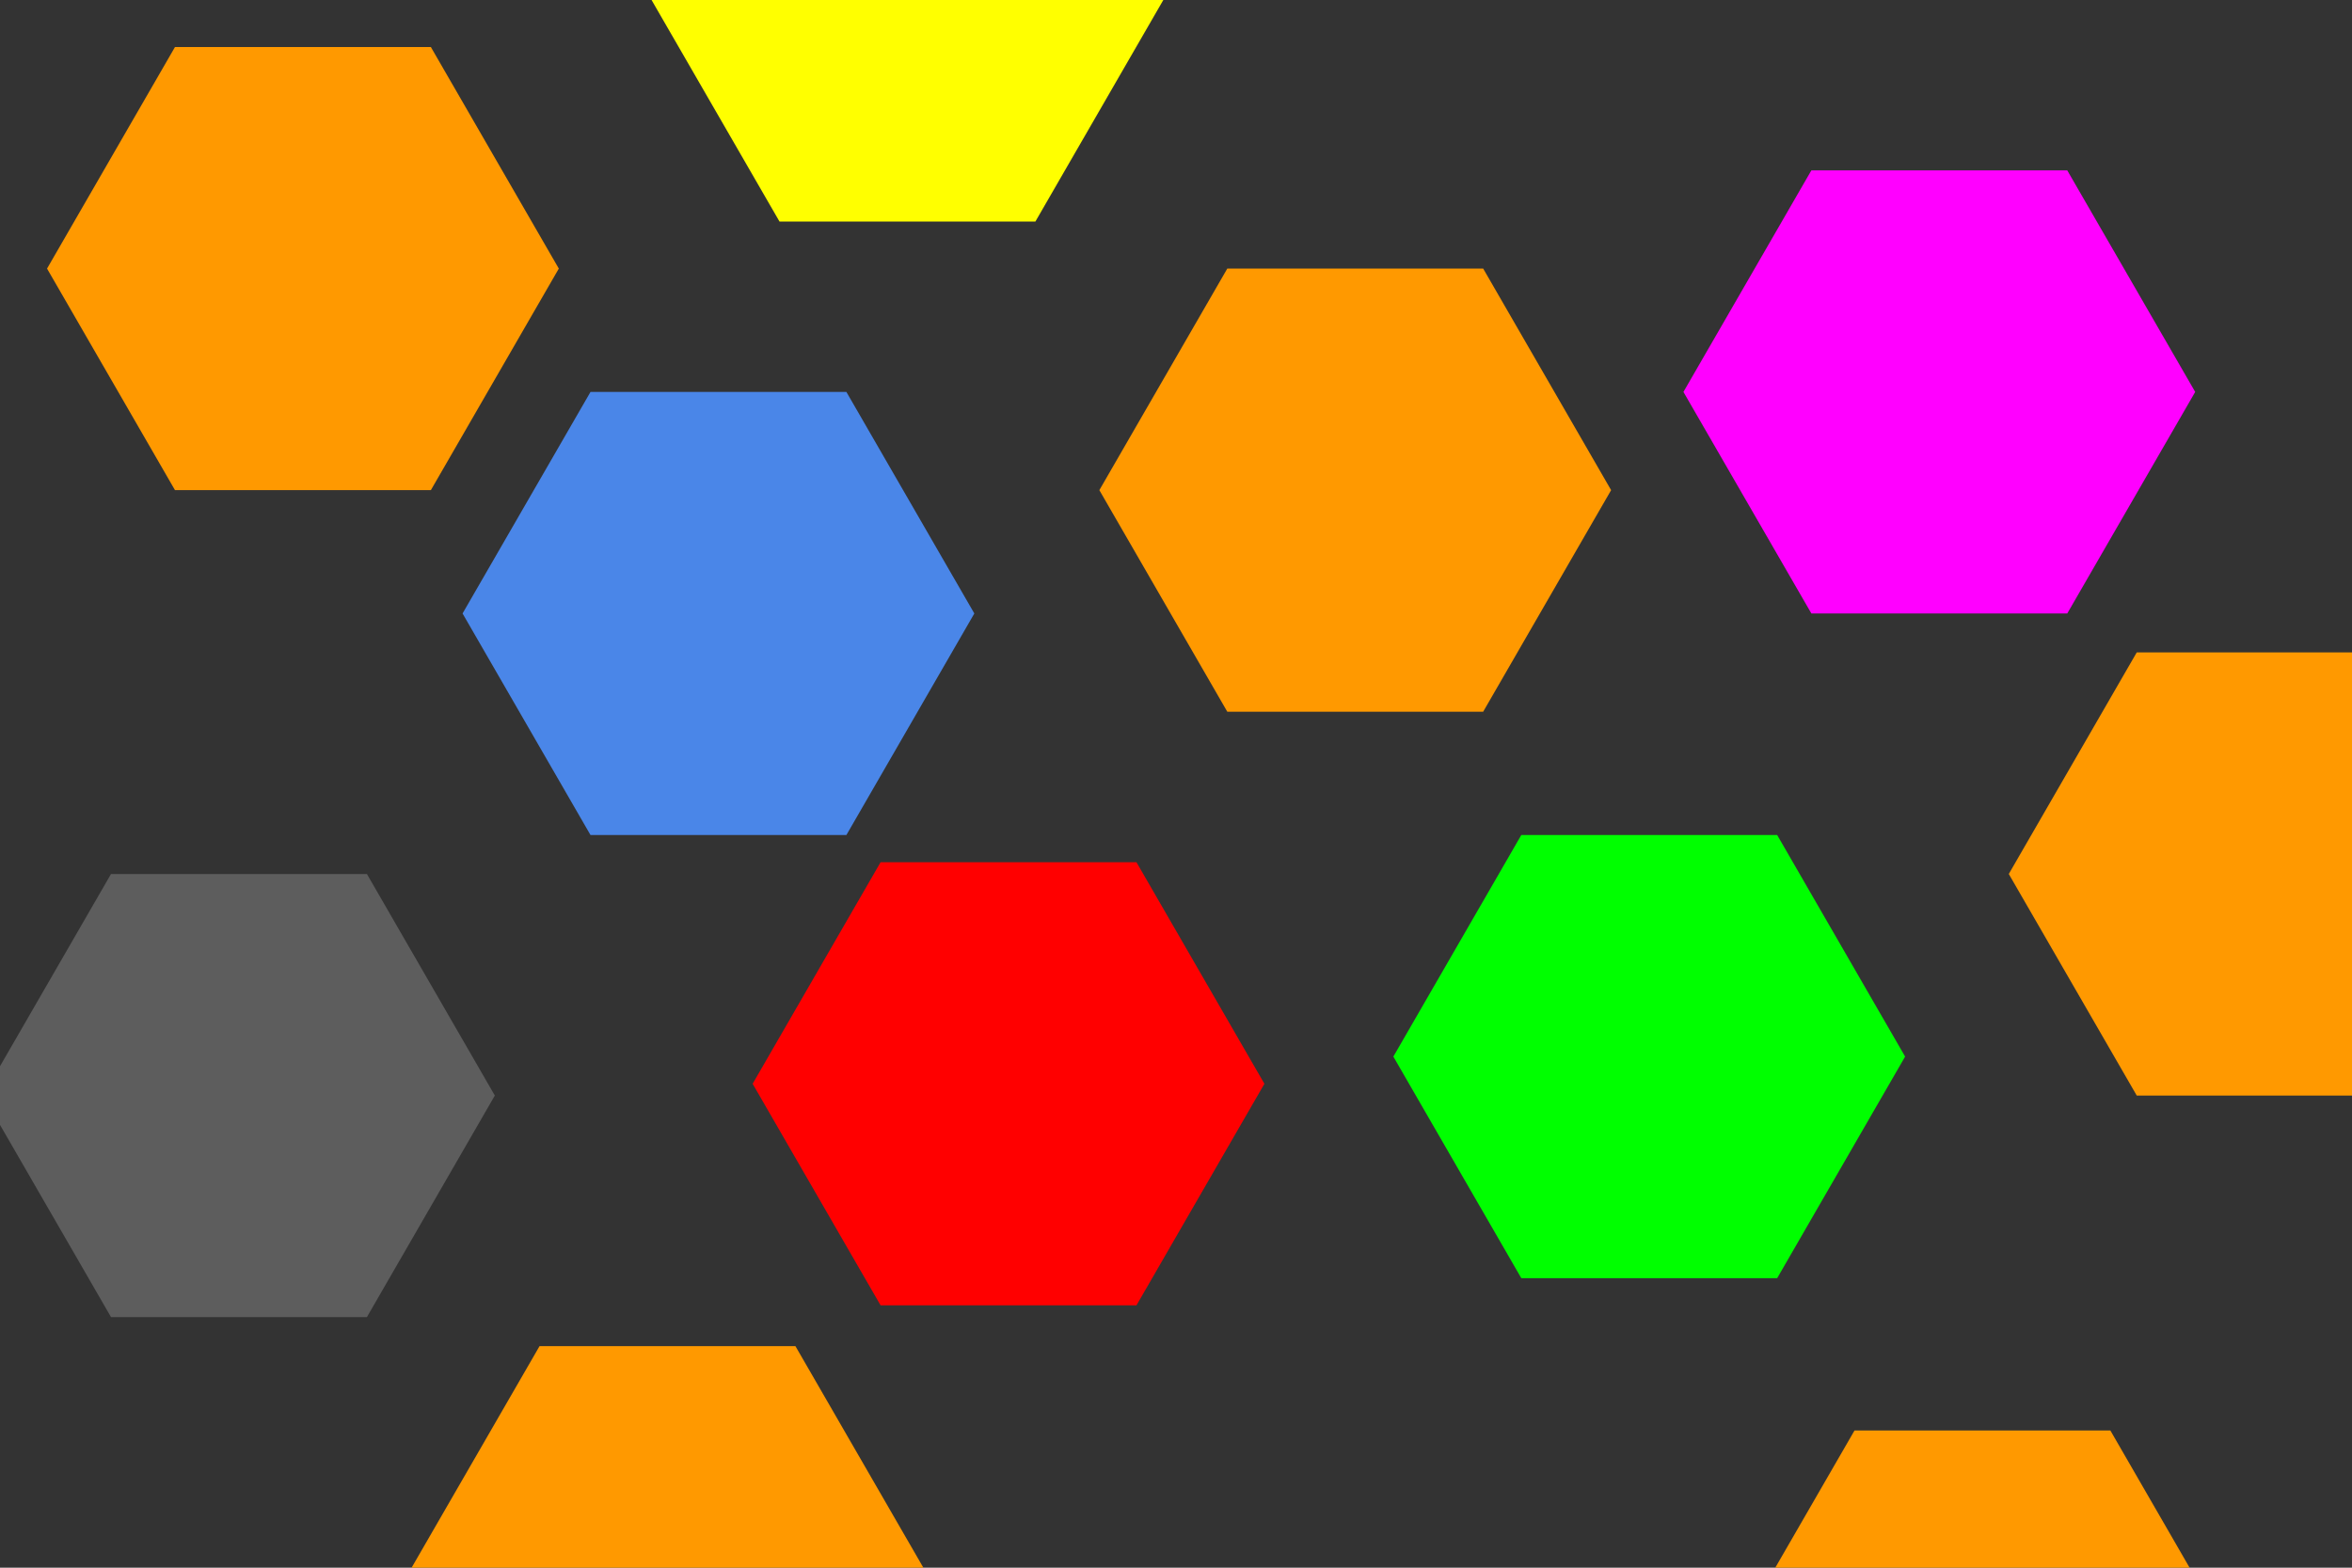 <?xml version="1.0" encoding="UTF-8" standalone="no"?><!-- Generator: Gravit.io --><svg xmlns="http://www.w3.org/2000/svg" xmlns:xlink="http://www.w3.org/1999/xlink" style="isolation:isolate" viewBox="0 0 600 400" width="600pt" height="400pt"><rect x="0" y="0" width="600" height="400" fill="#333333" stroke="none"/><defs><clipPath id="_clipPath_ayZIJAZVbEQpMG8XyxD5a8B9gV8a8kyx"><rect width="600" height="400"/></clipPath></defs><g clip-path="url(#_clipPath_ayZIJAZVbEQpMG8XyxD5a8B9gV8a8kyx)"><polygon points="142.553,68.531,109.915,125.062,44.638,125.062,12,68.531,44.638,12,109.915,12" fill="rgb(255,153,0)"/><polygon points="296.766,0,264.128,56.531,198.852,56.531,166.214,0,198.852,-56.531,264.128,-56.531" fill="rgb(255,255,0)"/><polygon points="322.553,276.531,289.915,333.062,224.638,333.062,192,276.531,224.638,220,289.915,220" fill="rgb(255,0,0)"/><polygon points="235.553,400,202.915,456.531,137.638,456.531,105,400,137.638,343.469,202.915,343.469" fill="rgb(255,153,0)"/><polygon points="126.234,279.531,93.595,336.062,28.319,336.062,-4.319,279.531,28.319,223,93.595,223" fill="rgb(93,93,93)"/><polygon points="560,100,527.362,156.531,462.085,156.531,429.447,100,462.085,43.469,527.362,43.469" fill="rgb(255,0,255)"/><polygon points="486,269.593,453.362,326.124,388.085,326.124,355.447,269.593,388.085,213.062,453.362,213.062" fill="rgb(0,255,0)"/><polygon points="571,421.531,538.362,478.062,473.085,478.062,440.447,421.531,473.085,365,538.362,365" fill="rgb(255,153,0)"/><polygon points="411,125.062,378.362,181.593,313.085,181.593,280.447,125.062,313.085,68.531,378.362,68.531" fill="rgb(255,153,0)"/><polygon points="643,223,610.362,279.531,545.085,279.531,512.447,223,545.085,166.469,610.362,166.469" fill="rgb(255,153,0)"/><polygon points="248.553,156.531,215.915,213.062,150.638,213.062,118,156.531,150.638,100,215.915,100" fill="rgb(74,134,232)"/></g></svg>
